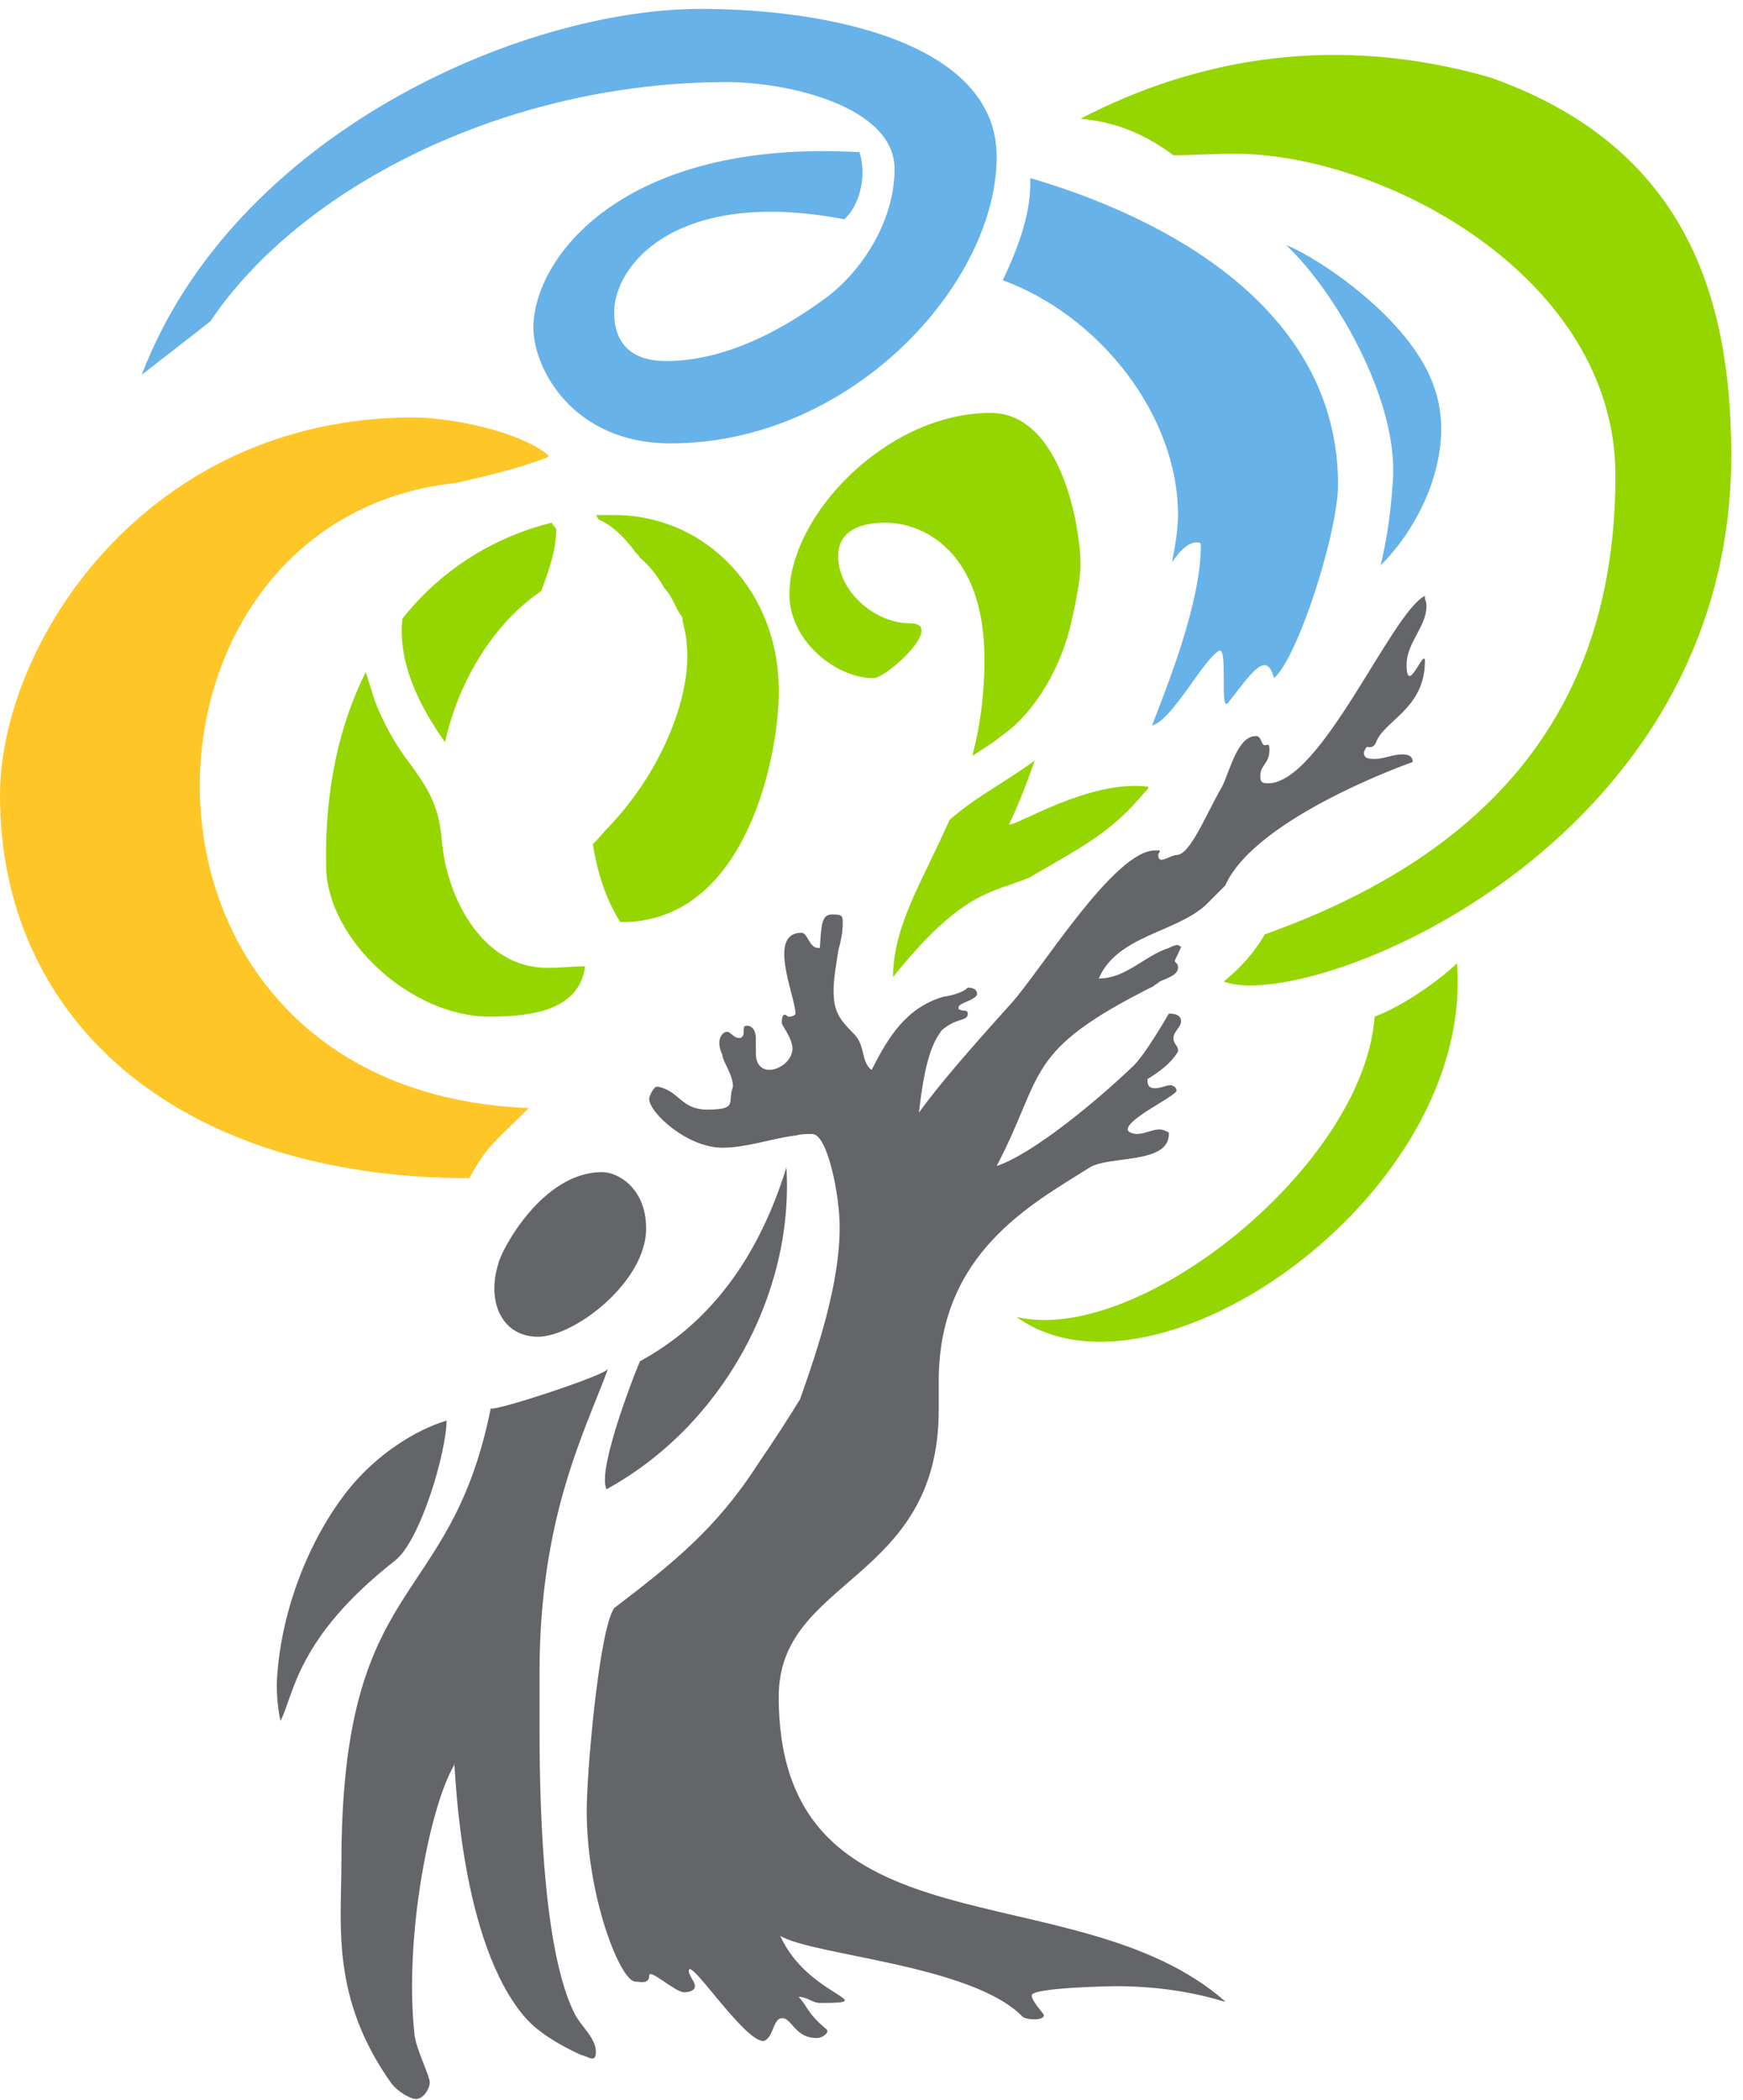 <svg width="93" height="112" viewBox="0 0 93 112" fill="none" xmlns="http://www.w3.org/2000/svg">
<path d="M11.221 17.144C16.019 9.988 26.996 4.378 38.787 4.378C42.039 4.378 47.731 5.679 47.731 9.013C47.731 11.615 46.186 14.217 44.235 15.762C42.283 17.225 39.031 19.258 35.534 19.258C33.827 19.258 32.77 18.445 32.77 16.656C32.77 14.135 36.103 9.988 45.048 11.696C45.861 10.964 46.268 9.419 45.861 8.118C33.176 7.386 28.46 13.81 28.46 17.469C28.46 19.665 30.574 23.649 35.778 23.649C45.455 23.649 53.179 15.111 53.179 8.362C53.179 2.264 44.154 0.475 37.404 0.475C27.728 0.475 12.441 7.224 7.562 19.99L11.221 17.144Z" fill="#67B2E8"/>
<path d="M62.529 29.992C62.692 29.178 62.854 28.284 62.854 27.471C62.854 22.104 58.626 16.819 53.503 14.948C54.398 13.078 55.048 11.208 54.967 9.5C61.96 11.533 71.392 16.331 71.392 25.845C71.392 28.365 69.278 35.033 67.977 36.171C67.57 34.627 66.757 35.928 65.538 37.472C65.05 38.123 65.538 34.464 65.05 34.708C64.237 35.114 62.529 38.448 61.472 38.692C62.041 37.147 64.074 32.35 64.074 29.097C64.074 28.934 63.993 28.934 63.83 28.934C63.423 28.934 63.017 29.341 62.773 29.666" fill="#67B2E8"/>
<path d="M48.545 33.244C46.675 33.244 44.723 31.537 44.723 29.666C44.723 28.284 45.943 27.878 47.244 27.878C49.196 27.878 52.529 29.341 52.529 35.196C52.529 37.066 52.286 38.774 51.879 40.319C52.367 39.993 52.936 39.668 53.424 39.261C55.294 37.961 56.676 35.44 57.164 33.163C57.49 31.781 57.652 30.642 57.652 30.154C57.652 28.04 56.595 22.023 52.855 22.023C47.325 22.023 42.121 27.471 42.121 31.699C42.121 34.22 44.642 36.172 46.594 36.172C47.325 36.172 50.497 33.244 48.545 33.244Z" fill="#95D600"/>
<path d="M61.15 41.945C58.059 41.62 54.238 44.059 53.831 43.978C54.238 43.164 54.726 41.945 55.214 40.562C53.669 41.701 52.042 42.514 50.66 43.734C49.278 46.905 47.651 49.344 47.651 52.109C51.31 47.556 52.855 47.637 54.888 46.824C57.978 45.035 59.279 44.384 61.068 42.27C61.231 42.108 61.393 41.945 61.15 41.945Z" fill="#95D600"/>
<path d="M28.867 31.537C29.274 30.48 29.68 29.341 29.68 28.203C29.599 28.121 29.518 28.04 29.436 27.877C26.509 28.609 23.663 30.235 21.468 33C21.224 35.358 22.362 37.635 23.744 39.587C24.476 36.253 26.428 33.163 28.867 31.537Z" fill="#95D600"/>
<path d="M29.191 51.621C25.694 51.621 23.824 47.799 23.58 44.872C23.417 42.839 22.767 41.945 21.628 40.4C20.978 39.505 20.409 38.448 20.002 37.391C19.84 36.903 19.677 36.334 19.514 35.846C18.132 38.611 17.319 42.026 17.4 46.254C17.481 50.157 21.954 54.223 26.101 54.223C28.378 54.223 30.898 53.898 31.224 51.54C30.654 51.54 29.922 51.621 29.191 51.621Z" fill="#95D600"/>
<path d="M32.769 27.471H31.793C31.875 27.552 31.875 27.634 31.956 27.715C32.688 28.04 33.257 28.61 33.826 29.341C33.907 29.504 34.07 29.585 34.151 29.748C34.721 30.236 35.127 30.805 35.452 31.374C35.696 31.618 35.859 31.944 36.022 32.269C36.022 32.35 36.103 32.35 36.103 32.431C36.184 32.594 36.266 32.757 36.347 32.838C36.428 32.919 36.428 33.082 36.428 33.163C36.591 33.732 36.672 34.383 36.672 35.033C36.672 37.473 35.29 41.132 32.525 44.059C32.2 44.385 31.956 44.71 31.631 45.035C31.875 46.499 32.281 47.881 33.094 49.182H33.176C39.925 49.182 41.551 40.075 41.551 36.985C41.632 31.618 37.729 27.471 32.769 27.471Z" fill="#95D600"/>
<path d="M73.424 39.587C73.831 38.449 76.027 37.798 76.027 35.277C76.027 34.464 75.051 37.229 75.051 35.44C75.051 34.301 76.108 33.407 76.108 32.35C76.108 32.187 76.108 32.106 76.027 31.943V31.781C74.238 32.675 70.497 41.782 67.651 41.782C67.326 41.782 67.245 41.701 67.245 41.376C67.245 40.807 67.733 40.725 67.733 39.993C67.733 39.424 67.489 39.993 67.326 39.587C67.245 39.424 67.245 39.343 67.082 39.262H67.001C66.025 39.262 65.618 41.132 65.212 41.945C64.317 43.49 63.504 45.604 62.772 45.604C62.447 45.604 61.797 46.173 61.797 45.604C61.797 45.523 61.878 45.441 61.878 45.441V45.36H61.634C59.438 45.36 55.535 51.784 53.909 53.573C51.632 56.094 50.087 57.883 49.03 59.346C49.356 56.5 49.762 55.606 50.25 54.955C50.982 54.305 51.551 54.467 51.632 54.142V54.061C51.632 53.817 51.389 53.979 51.145 53.817V53.736C51.145 53.492 51.876 53.41 52.12 53.085C52.202 52.678 51.714 52.678 51.632 52.678C51.632 52.678 51.389 53.004 50.331 53.166C48.38 53.736 47.404 55.28 46.51 57.069C45.94 56.663 46.184 55.85 45.615 55.199C44.802 54.386 44.477 53.979 44.477 52.841C44.477 52.109 44.639 51.377 44.721 50.727C44.883 50.158 44.965 49.67 44.965 49.263C44.965 48.857 44.965 48.775 44.395 48.775C43.826 48.775 43.826 49.344 43.745 50.564H43.664C43.176 50.564 43.094 49.751 42.769 49.751C40.899 49.751 42.444 53.166 42.444 54.061C42.444 54.142 42.281 54.223 42.119 54.223H42.037C41.793 53.979 41.712 54.223 41.712 54.549C41.712 54.711 42.281 55.362 42.281 55.931C42.281 56.988 40.33 57.72 40.33 56.175V55.443C40.33 54.874 40.086 54.711 39.842 54.711C39.517 54.711 39.842 55.199 39.517 55.362H39.435C39.191 55.362 39.11 55.199 38.866 55.036H38.785C38.541 55.036 38.378 55.362 38.378 55.606C38.378 55.85 38.46 56.094 38.541 56.256C38.541 56.581 39.11 57.313 39.11 57.964C38.785 58.777 39.435 59.184 37.728 59.184C36.345 59.184 36.264 58.208 35.126 57.964H35.044C34.882 57.964 34.638 58.452 34.638 58.614C34.638 59.346 36.671 61.216 38.541 61.216C39.842 61.216 41.143 60.728 42.444 60.566C42.769 60.484 43.013 60.484 43.338 60.484C44.151 60.484 44.802 63.737 44.802 65.445C44.802 68.453 43.664 71.868 42.688 74.633C42.037 75.69 41.306 76.829 40.411 78.13C38.216 81.545 35.858 83.415 32.768 85.773C31.954 86.993 31.304 94.555 31.304 96.588C31.304 101.141 33.093 105.695 33.906 105.695C34.15 105.695 34.638 105.858 34.638 105.37C34.638 104.963 36.02 106.264 36.508 106.264C36.752 106.264 37.077 106.183 37.077 105.939C37.077 105.695 36.752 105.37 36.752 105.126C36.752 104.313 39.679 108.866 40.736 108.866C41.306 108.704 41.224 107.565 41.793 107.647C42.281 107.728 42.444 108.704 43.582 108.704C43.908 108.704 44.314 108.378 44.07 108.216C43.013 107.321 43.094 106.996 42.607 106.508C43.094 106.508 43.338 106.833 43.745 106.833C47.16 106.833 43.094 106.508 41.631 103.256C43.42 104.313 51.876 104.801 54.56 107.565C54.722 107.728 55.698 107.809 55.698 107.484C55.698 107.403 55.048 106.752 55.048 106.427C55.048 106.02 59.195 105.939 59.52 105.939C61.471 105.939 63.423 106.183 65.293 106.752H65.374C57.324 99.678 41.55 104.557 41.55 90.489C41.55 84.147 50.087 84.391 50.087 75.202V73.657C50.087 66.827 55.048 64.225 58.138 62.273C59.195 61.623 62.366 62.111 62.366 60.484V60.403C62.203 60.322 62.041 60.241 61.878 60.241C61.471 60.241 61.065 60.484 60.658 60.484C60.496 60.484 60.17 60.403 60.17 60.241C60.17 59.671 62.447 58.614 62.772 58.208V58.126C62.772 58.045 62.61 57.883 62.447 57.883C62.203 57.883 61.959 58.045 61.634 58.045C61.39 58.045 61.227 57.964 61.227 57.639V57.557C61.878 57.151 62.447 56.744 62.854 56.094V56.012C62.854 55.768 62.61 55.687 62.61 55.362C62.61 55.036 63.016 54.793 63.016 54.467C63.016 54.142 62.691 54.061 62.366 54.061C62.366 54.061 61.065 56.337 60.414 56.907C58.544 58.696 55.129 61.542 53.177 62.192C55.779 57.232 54.56 56.094 61.553 52.597C61.634 52.516 61.797 52.434 61.878 52.353C62.203 52.191 62.854 52.028 62.854 51.621C62.854 51.54 62.854 51.459 62.772 51.377L62.691 51.296V51.215C62.691 51.215 63.016 50.564 63.016 50.483C62.935 50.483 62.854 50.402 62.854 50.402C62.691 50.402 62.529 50.483 62.366 50.564C61.065 50.971 60.089 52.191 58.625 52.191C59.601 49.914 62.691 49.751 64.317 48.288L65.374 47.23C67.001 43.571 75.376 40.644 75.376 40.644C75.376 40.319 75.132 40.237 74.807 40.237C74.319 40.237 73.831 40.481 73.343 40.481C73.099 40.481 72.774 40.481 72.774 40.156C72.774 40.075 72.855 39.912 72.937 39.831C73.262 39.912 73.343 39.749 73.424 39.587Z" fill="#646569"/>
<path d="M76.515 20.64C75.296 16.981 70.173 13.647 68.628 13.078C71.23 15.518 74.645 21.372 74.32 25.682C74.157 27.796 73.995 28.69 73.669 30.154C76.109 27.715 77.654 23.73 76.515 20.64Z" fill="#67B2E8"/>
<path d="M28.703 71.299C30.655 71.299 34.476 68.372 34.476 65.526C34.476 63.412 33.013 62.518 32.118 62.518C28.947 62.518 26.752 66.665 26.589 67.396C25.939 69.511 26.833 71.299 28.703 71.299Z" fill="#646569"/>
<path d="M32.365 79.43C38.464 76.096 42.367 69.103 41.961 62.273C41.066 65.119 39.114 69.916 34.154 72.6C34.154 72.519 31.796 78.373 32.365 79.43Z" fill="#646569"/>
<path d="M23.826 75.772C22.2 76.259 20.086 77.56 18.541 79.512C16.427 82.195 15.044 85.936 14.8 89.27C14.719 90.083 14.8 90.977 14.963 91.79C15.695 90.408 15.776 87.399 21.061 83.252C22.444 82.195 23.826 77.398 23.826 75.772Z" fill="#646569"/>
<path d="M22.931 111.062C22.931 110.736 22.199 109.273 22.118 108.541C21.549 103.337 22.931 96.344 24.232 94.148V93.986C24.314 94.636 24.558 103.662 28.054 107.647C28.786 108.46 29.924 109.11 30.981 109.598C31.388 109.679 31.794 110.086 31.794 109.435C31.794 108.704 30.981 108.053 30.656 107.403C29.111 104.313 28.786 97.564 28.786 92.116V89.27C28.786 80.976 31.144 76.503 32.445 73.007C32.364 73.332 26.428 75.284 26.184 75.121C23.988 86.017 18.215 83.822 18.215 99.434C18.215 102.686 17.646 106.589 20.898 111.143C21.224 111.55 21.874 111.956 22.199 111.956C22.606 111.956 22.931 111.387 22.931 111.062Z" fill="#646569"/>
<path d="M29.273 24.299C29.273 24.38 29.11 24.462 29.029 24.462C27.484 25.031 26.102 25.356 24.313 25.763C5.855 27.714 5.123 58.207 28.216 59.101C26.59 60.727 25.939 61.134 25.045 62.842C9.351 62.842 0 54.304 0 42.432C0 34.301 7.806 22.266 22.036 22.266C24.069 22.266 27.728 22.998 29.273 24.299Z" fill="#FFC627"/>
<path d="M54.236 70.242C60.741 71.787 72.776 62.192 73.345 54.223C74.89 53.654 76.923 52.19 77.736 51.377C78.712 63.737 61.636 75.609 54.236 70.242Z" fill="#95D600"/>
<path d="M79.525 4.134C89.852 7.793 92.373 15.681 92.373 24.3C92.373 45.36 69.686 54.061 65.296 52.353C66.19 51.621 66.922 50.808 67.491 49.833C81.884 44.71 86.193 35.44 86.193 25.357C86.193 14.786 73.834 8.2 65.865 8.2C64.726 8.2 63.669 8.281 62.612 8.281C60.742 6.899 59.197 6.492 57.652 6.33C63.913 3.077 71.313 1.776 79.525 4.134Z" fill="#95D600"/>
</svg>
